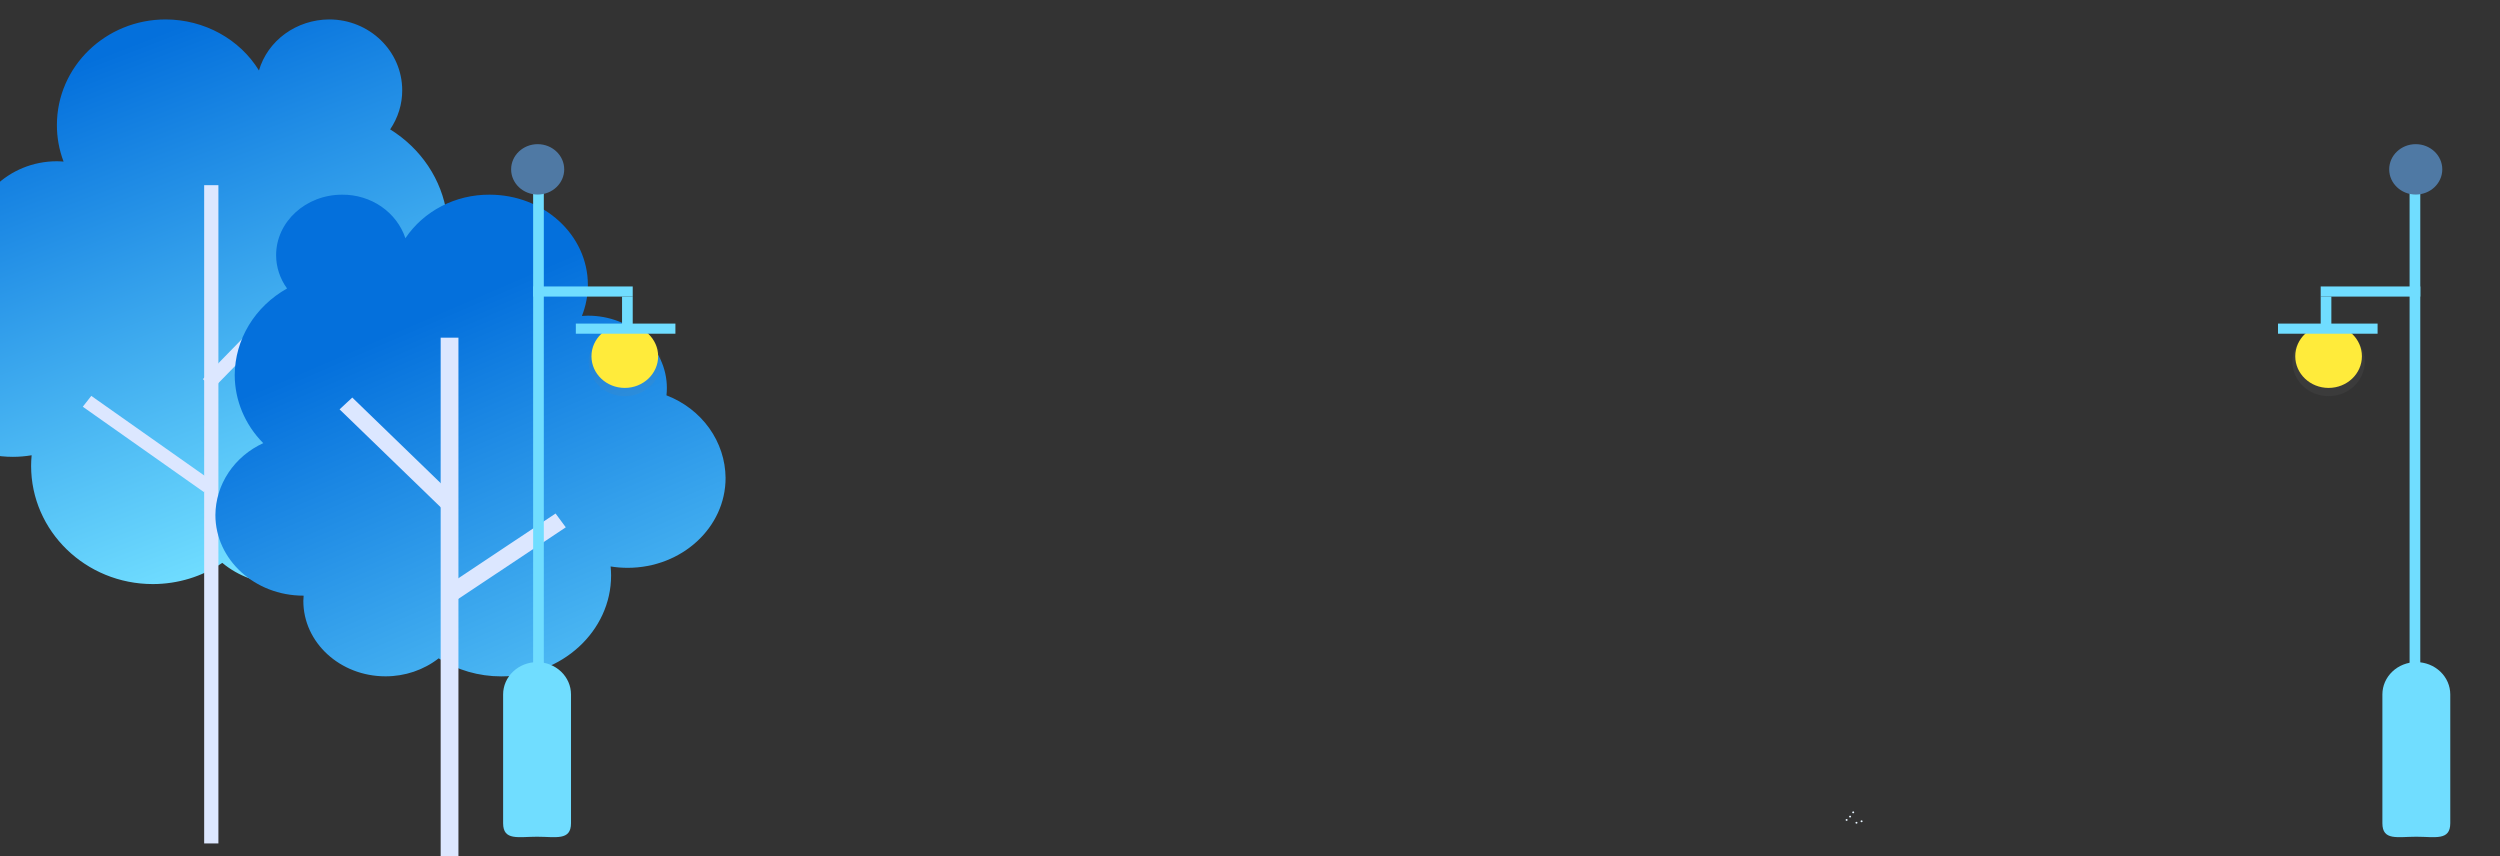 <svg width="1381" height="473" viewBox="0 0 1381 473" fill="none" xmlns="http://www.w3.org/2000/svg">
<rect x="0" y="0" width="1381" height="473" fill="#333333" stroke="none"/>
<g clip-path="url(#clip0)">
<path d="M230.051 171.623C236.696 164.407 241.632 155.922 244.526 146.74C247.42 137.559 248.204 127.895 246.826 118.401C245.448 108.907 241.94 99.804 236.539 91.707C231.137 83.61 223.968 76.708 215.515 71.466C219.886 65.038 222.203 57.548 222.186 49.898C222.186 28.269 204.129 10.733 181.809 10.733C172.997 10.791 164.445 13.574 157.45 18.661C150.455 23.748 145.399 30.862 143.048 38.923C137.796 30.375 130.282 23.278 121.252 18.333C112.221 13.389 101.986 10.769 91.56 10.733C58.355 10.733 31.432 36.792 31.432 69.105C31.427 75.975 32.672 82.794 35.114 89.262C33.887 89.17 32.676 89.078 31.432 89.078C4.767 89.078 -16.842 110.048 -16.842 135.922C-16.842 137.455 -16.745 139.095 -16.584 140.659C-27.433 145.277 -36.636 152.787 -43.072 162.276C-49.509 171.765 -52.903 182.824 -52.841 194.11C-52.841 226.3 -25.999 252.359 7.093 252.359C10.575 252.357 14.05 252.064 17.478 251.485C17.3 253.416 17.187 255.378 17.187 257.356C17.187 293.409 47.308 322.641 84.438 322.641C98.198 322.634 111.612 318.539 122.795 310.929C131.786 318.423 143.341 322.558 155.306 322.564C183.069 322.564 205.551 300.736 205.551 273.788C205.551 272.623 205.454 271.474 205.373 270.339H205.551C235.267 270.339 259.364 246.948 259.364 218.115C259.409 208.565 256.702 199.185 251.535 190.991C246.369 182.796 238.939 176.098 230.051 171.623Z" fill="url(#paint0_linear)"/>
<path d="M120.647 102.292H112.782V465.917H120.647V102.292Z" fill="#DCE7FF"/>
<path d="M176.558 143.332L112.068 209.431L117.839 214.503L182.329 148.404L176.558 143.332Z" fill="#DCE7FF"/>
<path d="M50.429 218.688L45.739 224.681L112.605 271.813L117.294 265.82L50.429 218.688Z" fill="#DCE7FF"/>
<path d="M145.406 244.794C135.305 234.595 129.675 221.129 129.659 207.132C129.716 197.475 132.408 187.998 137.475 179.624C142.542 171.25 149.81 164.265 158.569 159.352C154.64 153.943 152.533 147.529 152.528 140.958C152.528 122.564 168.84 107.542 188.98 107.542C196.753 107.47 204.345 109.767 210.64 114.097C216.934 118.426 221.598 124.559 223.946 131.592C228.913 124.175 235.785 118.078 243.915 113.871C252.045 109.664 261.167 107.486 270.427 107.542C300.419 107.542 324.741 129.83 324.741 157.329C324.755 163.205 323.639 169.033 321.446 174.528C322.545 174.451 323.643 174.375 324.773 174.375C348.838 174.375 368.38 192.263 368.38 214.336C368.378 215.688 368.302 217.039 368.154 218.383C377.745 222.071 385.968 228.378 391.781 236.504C397.594 244.63 400.736 254.21 400.81 264.032C400.81 291.455 376.584 313.666 346.674 313.666C343.534 313.665 340.401 313.414 337.306 312.915C337.468 314.57 337.565 316.241 337.565 317.927C337.565 348.692 310.383 373.632 276.839 373.632C264.542 373.638 252.521 370.17 242.309 363.668C234.034 370.115 223.653 373.627 212.947 373.601C187.882 373.601 167.565 354.961 167.565 331.984C167.565 330.987 167.661 330.006 167.726 329.041H167.565C140.739 329.041 118.984 309.113 118.984 284.48C119.047 276.184 121.556 268.07 126.225 261.057C130.895 254.043 137.539 248.41 145.406 244.794Z" fill="url(#paint1_linear)"/>
<path d="M253.243 186.53H243.423V496.077H253.243V186.53Z" fill="#DCE7FF"/>
<path d="M194.598 219.608L187.586 226.132L245.823 282.517L252.835 275.992L194.598 219.608Z" fill="#DCE7FF"/>
<path d="M306.896 283.663L246.521 323.877L252.161 331.506L312.537 291.292L306.896 283.663Z" fill="#DCE7FF"/>
<path d="M349.516 163.836H343.621V184.346H349.516V163.836Z" fill="#70DDFF"/>
<path d="M349.516 158.241H294.507V163.836H349.516V158.241Z" fill="#70DDFF"/>
<path d="M345.139 218.835C356.173 218.835 365.117 210.346 365.117 199.874C365.117 189.401 356.173 180.912 345.139 180.912C334.106 180.912 325.161 189.401 325.161 199.874C325.161 210.346 334.106 218.835 345.139 218.835Z" fill="url(#paint2_linear)"/>
<path d="M345.139 214.283C355.308 214.283 363.551 206.459 363.551 196.808C363.551 187.157 355.308 179.333 345.139 179.333C334.971 179.333 326.728 187.157 326.728 196.808C326.728 206.459 334.971 214.283 345.139 214.283Z" fill="#FFEB3B"/>
<path d="M300.402 104.162H294.507V382.009H300.402V104.162Z" fill="#70DDFF"/>
<path d="M297.011 107.473C305.11 107.473 311.675 101.241 311.675 93.554C311.675 85.868 305.11 79.636 297.011 79.636C288.912 79.636 282.346 85.868 282.346 93.554C282.346 101.241 288.912 107.473 297.011 107.473Z" fill="#4F79A4"/>
<path d="M373.096 178.751H318.087V184.346H373.096V178.751Z" fill="#70DDFF"/>
<path d="M296.672 462.208C286.351 462.208 277.921 464.554 277.921 454.759V383.557C277.934 378.839 279.913 374.318 283.426 370.981C286.939 367.644 291.701 365.761 296.672 365.745C301.642 365.761 306.404 367.644 309.917 370.981C313.43 374.318 315.41 378.839 315.422 383.557V454.759C315.422 464.554 306.992 462.208 296.672 462.208Z" fill="#70DDFF"/>
<path d="M1287.84 163.836H1281.95V184.346H1287.84V163.836Z" fill="#70DDFF"/>
<path d="M1336.96 158.241H1281.95V163.836H1336.96V158.241Z" fill="#70DDFF"/>
<path d="M1286.31 218.835C1297.34 218.835 1306.29 210.346 1306.29 199.874C1306.29 189.401 1297.34 180.912 1286.31 180.912C1275.28 180.912 1266.33 189.401 1266.33 199.874C1266.33 210.346 1275.28 218.835 1286.31 218.835Z" fill="url(#paint3_linear)"/>
<path d="M1286.31 214.283C1296.48 214.283 1304.72 206.459 1304.72 196.808C1304.72 187.157 1296.48 179.333 1286.31 179.333C1276.14 179.333 1267.9 187.157 1267.9 196.808C1267.9 206.459 1276.14 214.283 1286.31 214.283Z" fill="#FFEB3B"/>
<path d="M1336.96 104.162H1331.06V382.009H1336.96V104.162Z" fill="#70DDFF"/>
<path d="M1334.45 107.473C1342.55 107.473 1349.12 101.241 1349.12 93.554C1349.12 85.868 1342.55 79.636 1334.45 79.636C1326.36 79.636 1319.79 85.868 1319.79 93.554C1319.79 101.241 1326.36 107.473 1334.45 107.473Z" fill="#4F79A4"/>
<path d="M1313.38 178.751H1258.37V184.346H1313.38V178.751Z" fill="#70DDFF"/>
<path d="M1334.78 462.208C1345.1 462.208 1353.53 464.554 1353.53 454.759V383.557C1353.52 378.839 1351.54 374.318 1348.02 370.981C1344.51 367.644 1339.75 365.761 1334.78 365.745C1329.81 365.761 1325.04 367.644 1321.53 370.981C1318.02 374.318 1316.04 378.839 1316.03 383.557V454.759C1316.03 464.554 1324.39 462.208 1334.78 462.208Z" fill="#70DDFF"/>
<g opacity="0.1">
<path opacity="0.1" d="M674.722 299.448C674.722 299.448 674.722 299.28 674.722 299.203C674.8 299.263 674.865 299.336 674.916 299.418C675.101 299.808 675.189 300.232 675.175 300.659C675.168 300.71 675.168 300.762 675.175 300.813C674.942 300.386 674.789 299.924 674.722 299.448Z" fill="black"/>
</g>
<path d="M1028.34 454.191C1028.64 454.191 1028.89 453.958 1028.89 453.67C1028.89 453.382 1028.64 453.149 1028.34 453.149C1028.03 453.149 1027.79 453.382 1027.79 453.67C1027.79 453.958 1028.03 454.191 1028.34 454.191Z" fill="#E8F5FF"/>
<path d="M1023.7 449.255C1024.01 449.255 1024.25 449.022 1024.25 448.734C1024.25 448.446 1024.01 448.213 1023.7 448.213C1023.4 448.213 1023.15 448.446 1023.15 448.734C1023.15 449.022 1023.4 449.255 1023.7 449.255Z" fill="#E8F5FF"/>
<path d="M1021.99 451.6C1022.29 451.6 1022.54 451.367 1022.54 451.079C1022.54 450.791 1022.29 450.558 1021.99 450.558C1021.69 450.558 1021.44 450.791 1021.44 451.079C1021.44 451.367 1021.69 451.6 1021.99 451.6Z" fill="#E8F5FF"/>
<path d="M1020.07 453.455C1020.37 453.455 1020.62 453.222 1020.62 452.934C1020.62 452.646 1020.37 452.413 1020.07 452.413C1019.77 452.413 1019.52 452.646 1019.52 452.934C1019.52 453.222 1019.77 453.455 1020.07 453.455Z" fill="#E8F5FF"/>
<path d="M1025.51 455.003C1025.81 455.003 1026.06 454.77 1026.06 454.482C1026.06 454.194 1025.81 453.961 1025.51 453.961C1025.21 453.961 1024.96 454.194 1024.96 454.482C1024.96 454.77 1025.21 455.003 1025.51 455.003Z" fill="#E8F5FF"/>
<path opacity="0.1" d="M1167.26 455.556C1167.26 455.556 1167.26 455.556 1167.39 455.724C1167.52 455.893 1167.28 455.586 1167.26 455.556Z" fill="black"/>
</g>
<defs>
<linearGradient id="paint0_linear" x1="20.5" y1="44.54" x2="124.5" y2="314.54" gradientUnits="userSpaceOnUse">
<stop stop-color="#0470DC"/>
<stop offset="1" stop-color="#70DDFF"/>
</linearGradient>
<linearGradient id="paint1_linear" x1="216" y1="183.569" x2="333" y2="454.569" gradientUnits="userSpaceOnUse">
<stop stop-color="#0470DC"/>
<stop offset="1" stop-color="#6BD7FD"/>
<stop offset="1" stop-color="#70DDFF"/>
</linearGradient>
<linearGradient id="paint2_linear" x1="10422.5" y1="5581.53" x2="10422.5" y2="4642.94" gradientUnits="userSpaceOnUse">
<stop stop-color="#808080" stop-opacity="0.25"/>
<stop offset="0.54" stop-color="#808080" stop-opacity="0.12"/>
<stop offset="1" stop-color="#808080" stop-opacity="0.1"/>
</linearGradient>
<linearGradient id="paint3_linear" x1="-20578" y1="14206" x2="-20578" y2="13267.4" gradientUnits="userSpaceOnUse">
<stop stop-color="#808080" stop-opacity="0.25"/>
<stop offset="0.54" stop-color="#808080" stop-opacity="0.12"/>
<stop offset="1" stop-color="#808080" stop-opacity="0.1"/>
</linearGradient>
<clipPath id="clip0">
<rect width="1444" height="653" fill="white" transform="translate(-63 0.54)"/>
</clipPath>
</defs>
</svg>
